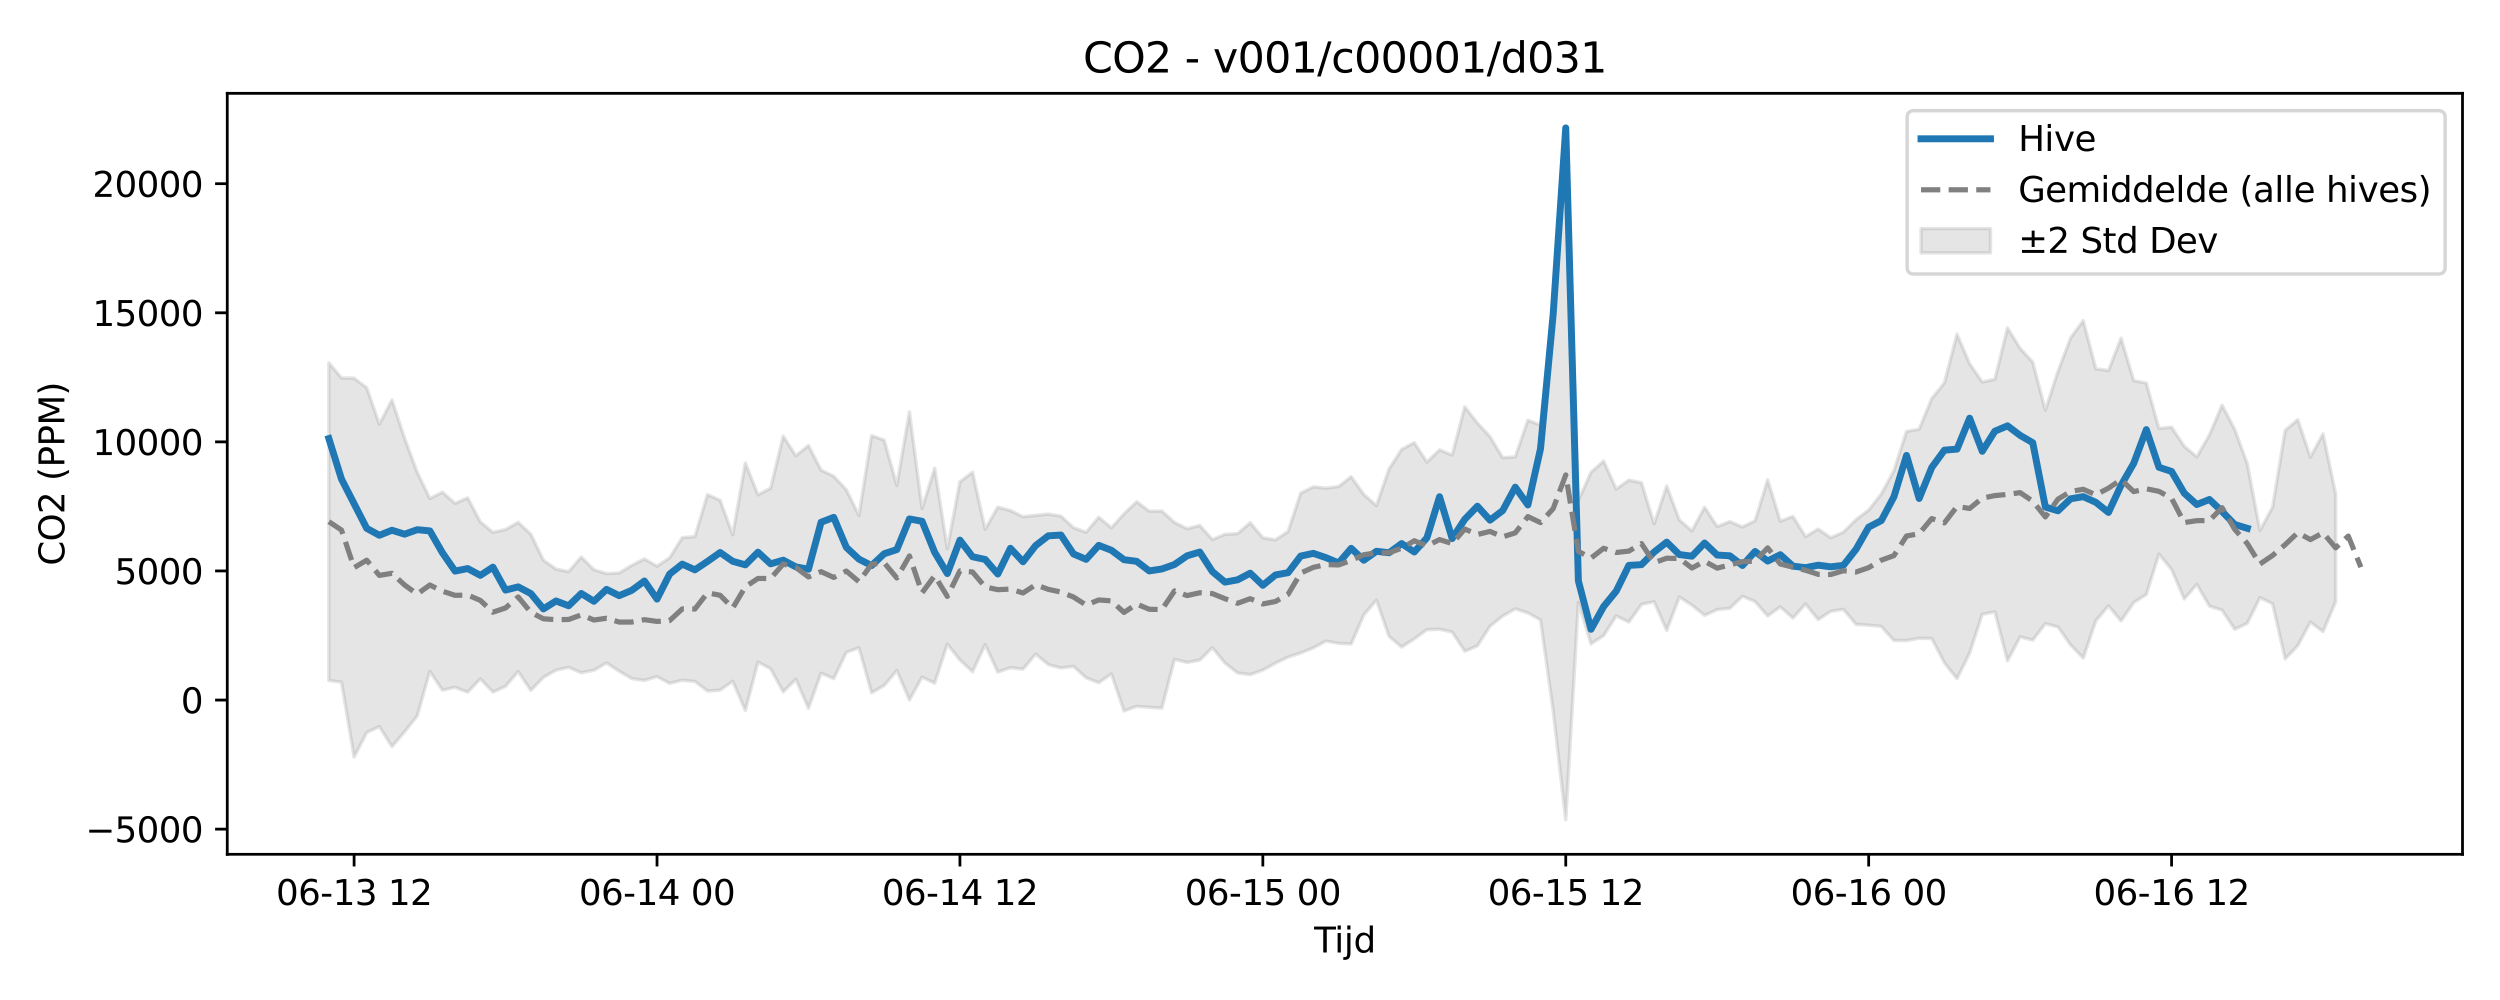 <?xml version="1.0" encoding="utf-8" standalone="no"?>
<!DOCTYPE svg PUBLIC "-//W3C//DTD SVG 1.1//EN"
  "http://www.w3.org/Graphics/SVG/1.1/DTD/svg11.dtd">
<svg xmlns:xlink="http://www.w3.org/1999/xlink" width="720pt" height="288pt" viewBox="0 0 720 288" xmlns="http://www.w3.org/2000/svg" version="1.1">
 <defs>
  <style type="text/css">*{stroke-linejoin: round; stroke-linecap: butt}</style>
 </defs>
 <g id="figure_1">
  <g id="patch_1">
   <path d="M 0 288 
L 720 288 
L 720 0 
L 0 0 
z
" style="fill: #ffffff"/>
  </g>
  <g id="axes_1">
   <g id="patch_2">
    <path d="M 65.45 246.04 
L 709.2 246.04 
L 709.2 26.88 
L 65.45 26.88 
z
" style="fill: #ffffff"/>
   </g>
   <g id="FillBetweenPolyCollection_1">
    <defs>
     <path id="m0034cfab5a" d="M 94.711 -183.5 
L 94.711 -92.018 
L 98.346 -91.541 
L 101.981 -69.968 
L 105.616 -77.025 
L 109.251 -78.741 
L 112.886 -72.966 
L 116.521 -77.245 
L 120.156 -81.805 
L 123.791 -94.617 
L 127.426 -89.24 
L 131.061 -90.054 
L 134.696 -88.648 
L 138.331 -92.493 
L 141.966 -88.682 
L 145.601 -90.338 
L 149.236 -94.593 
L 152.871 -89.149 
L 156.506 -92.912 
L 160.141 -94.988 
L 163.775 -95.811 
L 167.41 -94.251 
L 171.045 -94.956 
L 174.68 -97.072 
L 178.315 -94.71 
L 181.95 -92.546 
L 185.585 -92.041 
L 189.22 -93.122 
L 192.855 -91.192 
L 196.49 -92.102 
L 200.125 -91.745 
L 203.76 -88.988 
L 207.395 -89.224 
L 211.03 -91.804 
L 214.665 -83.398 
L 218.3 -97.308 
L 221.935 -95.393 
L 225.57 -88.75 
L 229.205 -92.36 
L 232.84 -84.012 
L 236.474 -94.116 
L 240.109 -92.544 
L 243.744 -100.125 
L 247.379 -101.442 
L 251.014 -88.484 
L 254.649 -90.567 
L 258.284 -94.902 
L 261.919 -86.395 
L 265.554 -92.98 
L 269.189 -91.248 
L 272.824 -102.481 
L 276.459 -97.931 
L 280.094 -94.541 
L 283.729 -102.324 
L 287.364 -94.421 
L 290.999 -95.708 
L 294.634 -95.272 
L 298.269 -99.617 
L 301.904 -96.603 
L 305.539 -95.621 
L 309.174 -96.088 
L 312.808 -92.791 
L 316.443 -91.375 
L 320.078 -93.906 
L 323.713 -83.234 
L 327.348 -84.562 
L 330.983 -84.289 
L 334.618 -84.053 
L 338.253 -98.084 
L 341.888 -97.217 
L 345.523 -97.887 
L 349.158 -101.454 
L 352.793 -97.044 
L 356.428 -94.185 
L 360.063 -93.705 
L 363.698 -95.009 
L 367.333 -97.007 
L 370.968 -98.757 
L 374.603 -99.926 
L 378.238 -101.414 
L 381.873 -103.373 
L 385.508 -102.714 
L 389.142 -102.529 
L 392.777 -110.894 
L 396.412 -115.14 
L 400.047 -104.713 
L 403.682 -101.649 
L 407.317 -104.01 
L 410.952 -106.649 
L 414.587 -106.772 
L 418.222 -105.965 
L 421.857 -100.438 
L 425.492 -101.983 
L 429.127 -107.659 
L 432.762 -110.57 
L 436.397 -112.655 
L 440.032 -111.475 
L 443.667 -109.451 
L 447.302 -83.362 
L 450.937 -51.922 
L 454.572 -114.528 
L 458.207 -102.566 
L 461.842 -104.95 
L 465.476 -110.613 
L 469.111 -108.846 
L 472.746 -113.931 
L 476.381 -114.69 
L 480.016 -106.447 
L 483.651 -116.052 
L 487.286 -113.69 
L 490.921 -110.774 
L 494.556 -112.428 
L 498.191 -112.816 
L 501.826 -116.269 
L 505.461 -114.75 
L 509.096 -110.598 
L 512.731 -113.24 
L 516.366 -109.979 
L 520.001 -114.052 
L 523.636 -109.551 
L 527.271 -111.953 
L 530.906 -112.521 
L 534.541 -108.18 
L 538.176 -107.948 
L 541.81 -107.602 
L 545.445 -103.527 
L 549.08 -103.515 
L 552.715 -104.182 
L 556.35 -104.092 
L 559.985 -97.095 
L 563.62 -92.548 
L 567.255 -99.889 
L 570.89 -111.097 
L 574.525 -111.773 
L 578.16 -97.664 
L 581.795 -104.59 
L 585.43 -103.627 
L 589.065 -108.386 
L 592.7 -107.437 
L 596.335 -102.237 
L 599.97 -98.48 
L 603.605 -109.215 
L 607.24 -113.525 
L 610.875 -109.168 
L 614.51 -114.463 
L 618.144 -116.797 
L 621.779 -128.396 
L 625.414 -123.999 
L 629.049 -115.505 
L 632.684 -119.688 
L 636.319 -113.439 
L 639.954 -112.271 
L 643.589 -106.771 
L 647.224 -108.468 
L 650.859 -115.889 
L 654.494 -114.129 
L 658.129 -98.244 
L 661.764 -102.039 
L 665.399 -108.843 
L 669.034 -106.091 
L 672.669 -114.699 
L 672.669 -145.753 
L 672.669 -145.753 
L 669.034 -163.033 
L 665.399 -156.345 
L 661.764 -167.134 
L 658.129 -164.044 
L 654.494 -141.925 
L 650.859 -135.225 
L 647.224 -154.431 
L 643.589 -164.373 
L 639.954 -171.296 
L 636.319 -162.736 
L 632.684 -156.409 
L 629.049 -159.487 
L 625.414 -164.976 
L 621.779 -164.594 
L 618.144 -177.671 
L 614.51 -178.37 
L 610.875 -190.598 
L 607.24 -181.289 
L 603.605 -181.79 
L 599.97 -195.676 
L 596.335 -190.682 
L 592.7 -181.051 
L 589.065 -169.863 
L 585.43 -183.712 
L 581.795 -187.661 
L 578.16 -193.545 
L 574.525 -178.766 
L 570.89 -177.98 
L 567.255 -183.237 
L 563.62 -191.728 
L 559.985 -177.723 
L 556.35 -173.215 
L 552.715 -164.398 
L 549.08 -163.75 
L 545.445 -152.435 
L 541.81 -145.733 
L 538.176 -141.101 
L 534.541 -138.336 
L 530.906 -134.745 
L 527.271 -133.129 
L 523.636 -135.623 
L 520.001 -133.466 
L 516.366 -139.266 
L 512.731 -137.899 
L 509.096 -149.813 
L 505.461 -138.032 
L 501.826 -136.224 
L 498.191 -137.786 
L 494.556 -136.334 
L 490.921 -141.92 
L 487.286 -135.117 
L 483.651 -138.262 
L 480.016 -148.024 
L 476.381 -137.16 
L 472.746 -148.966 
L 469.111 -149.722 
L 465.476 -147.158 
L 461.842 -155.233 
L 458.207 -151.968 
L 454.572 -143.896 
L 450.937 -250.525 
L 447.302 -199.64 
L 443.667 -165.535 
L 440.032 -166.96 
L 436.397 -156.421 
L 432.762 -156.195 
L 429.127 -162.253 
L 425.492 -166.142 
L 421.857 -170.839 
L 418.222 -156.941 
L 414.587 -158.436 
L 410.952 -154.911 
L 407.317 -160.52 
L 403.682 -158.577 
L 400.047 -152.937 
L 396.412 -142.391 
L 392.777 -145.59 
L 389.142 -150.714 
L 385.508 -147.871 
L 381.873 -147.416 
L 378.238 -147.792 
L 374.603 -145.982 
L 370.968 -134.94 
L 367.333 -132.528 
L 363.698 -133.122 
L 360.063 -137.453 
L 356.428 -134.323 
L 352.793 -134.111 
L 349.158 -132.627 
L 345.523 -136.676 
L 341.888 -135.721 
L 338.253 -137.55 
L 334.618 -140.81 
L 330.983 -140.785 
L 327.348 -143.502 
L 323.713 -140.006 
L 320.078 -135.99 
L 316.443 -139.054 
L 312.808 -134.709 
L 309.174 -136.015 
L 305.539 -139.374 
L 301.904 -139.939 
L 298.269 -139.563 
L 294.634 -139.183 
L 290.999 -140.967 
L 287.364 -141.932 
L 283.729 -135.579 
L 280.094 -151.983 
L 276.459 -149.246 
L 272.824 -129.979 
L 269.189 -153.171 
L 265.554 -141.553 
L 261.919 -169.372 
L 258.284 -148.199 
L 254.649 -161.248 
L 251.014 -162.521 
L 247.379 -139.496 
L 243.744 -146.938 
L 240.109 -150.835 
L 236.474 -152.615 
L 232.84 -159.68 
L 229.205 -156.75 
L 225.57 -162.384 
L 221.935 -147.387 
L 218.3 -145.495 
L 214.665 -154.64 
L 211.03 -133.975 
L 207.395 -143.908 
L 203.76 -145.538 
L 200.125 -133.455 
L 196.49 -133.161 
L 192.855 -127.35 
L 189.22 -124.94 
L 185.585 -127.038 
L 181.95 -125.162 
L 178.315 -122.982 
L 174.68 -122.809 
L 171.045 -123.913 
L 167.41 -127.585 
L 163.775 -123.371 
L 160.141 -124.084 
L 156.506 -126.656 
L 152.871 -134.153 
L 149.236 -137.562 
L 145.601 -135.501 
L 141.966 -134.698 
L 138.331 -137.682 
L 134.696 -144.627 
L 131.061 -143.023 
L 127.426 -146.242 
L 123.791 -144.423 
L 120.156 -151.989 
L 116.521 -161.796 
L 112.886 -172.799 
L 109.251 -165.839 
L 105.616 -176.309 
L 101.981 -179.08 
L 98.346 -179.15 
L 94.711 -183.5 
z
" style="stroke: #808080; stroke-opacity: 0.2"/>
    </defs>
    <g clip-path="url(#p35e98d0175)">
     <use xlink:href="#m0034cfab5a" x="0" y="288" style="fill: #808080; fill-opacity: 0.2; stroke: #808080; stroke-opacity: 0.2"/>
    </g>
   </g>
   <g id="matplotlib.axis_1">
    <g id="xtick_1">
     <g id="line2d_1">
      <defs>
       <path id="ma91d13b788" d="M 0 0 
L 0 3.5 
" style="stroke: #000000; stroke-width: 0.8"/>
      </defs>
      <g>
       <use xlink:href="#ma91d13b788" x="101.981" y="246.04" style="stroke: #000000; stroke-width: 0.8"/>
      </g>
     </g>
     <g id="text_1">
      <!-- 06-13 12 -->
      <g transform="translate(79.501 260.638) scale(0.1 -0.1)">
       <defs>
        <path id="DejaVuSans-30" d="M 2034 4250 
Q 1547 4250 1301 3770 
Q 1056 3291 1056 2328 
Q 1056 1369 1301 889 
Q 1547 409 2034 409 
Q 2525 409 2770 889 
Q 3016 1369 3016 2328 
Q 3016 3291 2770 3770 
Q 2525 4250 2034 4250 
z
M 2034 4750 
Q 2819 4750 3233 4129 
Q 3647 3509 3647 2328 
Q 3647 1150 3233 529 
Q 2819 -91 2034 -91 
Q 1250 -91 836 529 
Q 422 1150 422 2328 
Q 422 3509 836 4129 
Q 1250 4750 2034 4750 
z
" transform="scale(0.016)"/>
        <path id="DejaVuSans-36" d="M 2113 2584 
Q 1688 2584 1439 2293 
Q 1191 2003 1191 1497 
Q 1191 994 1439 701 
Q 1688 409 2113 409 
Q 2538 409 2786 701 
Q 3034 994 3034 1497 
Q 3034 2003 2786 2293 
Q 2538 2584 2113 2584 
z
M 3366 4563 
L 3366 3988 
Q 3128 4100 2886 4159 
Q 2644 4219 2406 4219 
Q 1781 4219 1451 3797 
Q 1122 3375 1075 2522 
Q 1259 2794 1537 2939 
Q 1816 3084 2150 3084 
Q 2853 3084 3261 2657 
Q 3669 2231 3669 1497 
Q 3669 778 3244 343 
Q 2819 -91 2113 -91 
Q 1303 -91 875 529 
Q 447 1150 447 2328 
Q 447 3434 972 4092 
Q 1497 4750 2381 4750 
Q 2619 4750 2861 4703 
Q 3103 4656 3366 4563 
z
" transform="scale(0.016)"/>
        <path id="DejaVuSans-2d" d="M 313 2009 
L 1997 2009 
L 1997 1497 
L 313 1497 
L 313 2009 
z
" transform="scale(0.016)"/>
        <path id="DejaVuSans-31" d="M 794 531 
L 1825 531 
L 1825 4091 
L 703 3866 
L 703 4441 
L 1819 4666 
L 2450 4666 
L 2450 531 
L 3481 531 
L 3481 0 
L 794 0 
L 794 531 
z
" transform="scale(0.016)"/>
        <path id="DejaVuSans-33" d="M 2597 2516 
Q 3050 2419 3304 2112 
Q 3559 1806 3559 1356 
Q 3559 666 3084 287 
Q 2609 -91 1734 -91 
Q 1441 -91 1130 -33 
Q 819 25 488 141 
L 488 750 
Q 750 597 1062 519 
Q 1375 441 1716 441 
Q 2309 441 2620 675 
Q 2931 909 2931 1356 
Q 2931 1769 2642 2001 
Q 2353 2234 1838 2234 
L 1294 2234 
L 1294 2753 
L 1863 2753 
Q 2328 2753 2575 2939 
Q 2822 3125 2822 3475 
Q 2822 3834 2567 4026 
Q 2313 4219 1838 4219 
Q 1578 4219 1281 4162 
Q 984 4106 628 3988 
L 628 4550 
Q 988 4650 1302 4700 
Q 1616 4750 1894 4750 
Q 2613 4750 3031 4423 
Q 3450 4097 3450 3541 
Q 3450 3153 3228 2886 
Q 3006 2619 2597 2516 
z
" transform="scale(0.016)"/>
        <path id="DejaVuSans-20" transform="scale(0.016)"/>
        <path id="DejaVuSans-32" d="M 1228 531 
L 3431 531 
L 3431 0 
L 469 0 
L 469 531 
Q 828 903 1448 1529 
Q 2069 2156 2228 2338 
Q 2531 2678 2651 2914 
Q 2772 3150 2772 3378 
Q 2772 3750 2511 3984 
Q 2250 4219 1831 4219 
Q 1534 4219 1204 4116 
Q 875 4013 500 3803 
L 500 4441 
Q 881 4594 1212 4672 
Q 1544 4750 1819 4750 
Q 2544 4750 2975 4387 
Q 3406 4025 3406 3419 
Q 3406 3131 3298 2873 
Q 3191 2616 2906 2266 
Q 2828 2175 2409 1742 
Q 1991 1309 1228 531 
z
" transform="scale(0.016)"/>
       </defs>
       <use xlink:href="#DejaVuSans-30"/>
       <use xlink:href="#DejaVuSans-36" transform="translate(63.623 0)"/>
       <use xlink:href="#DejaVuSans-2d" transform="translate(127.246 0)"/>
       <use xlink:href="#DejaVuSans-31" transform="translate(163.33 0)"/>
       <use xlink:href="#DejaVuSans-33" transform="translate(226.953 0)"/>
       <use xlink:href="#DejaVuSans-20" transform="translate(290.576 0)"/>
       <use xlink:href="#DejaVuSans-31" transform="translate(322.363 0)"/>
       <use xlink:href="#DejaVuSans-32" transform="translate(385.986 0)"/>
      </g>
     </g>
    </g>
    <g id="xtick_2">
     <g id="line2d_2">
      <g>
       <use xlink:href="#ma91d13b788" x="189.22" y="246.04" style="stroke: #000000; stroke-width: 0.8"/>
      </g>
     </g>
     <g id="text_2">
      <!-- 06-14 00 -->
      <g transform="translate(166.74 260.638) scale(0.1 -0.1)">
       <defs>
        <path id="DejaVuSans-34" d="M 2419 4116 
L 825 1625 
L 2419 1625 
L 2419 4116 
z
M 2253 4666 
L 3047 4666 
L 3047 1625 
L 3713 1625 
L 3713 1100 
L 3047 1100 
L 3047 0 
L 2419 0 
L 2419 1100 
L 313 1100 
L 313 1709 
L 2253 4666 
z
" transform="scale(0.016)"/>
       </defs>
       <use xlink:href="#DejaVuSans-30"/>
       <use xlink:href="#DejaVuSans-36" transform="translate(63.623 0)"/>
       <use xlink:href="#DejaVuSans-2d" transform="translate(127.246 0)"/>
       <use xlink:href="#DejaVuSans-31" transform="translate(163.33 0)"/>
       <use xlink:href="#DejaVuSans-34" transform="translate(226.953 0)"/>
       <use xlink:href="#DejaVuSans-20" transform="translate(290.576 0)"/>
       <use xlink:href="#DejaVuSans-30" transform="translate(322.363 0)"/>
       <use xlink:href="#DejaVuSans-30" transform="translate(385.986 0)"/>
      </g>
     </g>
    </g>
    <g id="xtick_3">
     <g id="line2d_3">
      <g>
       <use xlink:href="#ma91d13b788" x="276.459" y="246.04" style="stroke: #000000; stroke-width: 0.8"/>
      </g>
     </g>
     <g id="text_3">
      <!-- 06-14 12 -->
      <g transform="translate(253.978 260.638) scale(0.1 -0.1)">
       <use xlink:href="#DejaVuSans-30"/>
       <use xlink:href="#DejaVuSans-36" transform="translate(63.623 0)"/>
       <use xlink:href="#DejaVuSans-2d" transform="translate(127.246 0)"/>
       <use xlink:href="#DejaVuSans-31" transform="translate(163.33 0)"/>
       <use xlink:href="#DejaVuSans-34" transform="translate(226.953 0)"/>
       <use xlink:href="#DejaVuSans-20" transform="translate(290.576 0)"/>
       <use xlink:href="#DejaVuSans-31" transform="translate(322.363 0)"/>
       <use xlink:href="#DejaVuSans-32" transform="translate(385.986 0)"/>
      </g>
     </g>
    </g>
    <g id="xtick_4">
     <g id="line2d_4">
      <g>
       <use xlink:href="#ma91d13b788" x="363.698" y="246.04" style="stroke: #000000; stroke-width: 0.8"/>
      </g>
     </g>
     <g id="text_4">
      <!-- 06-15 00 -->
      <g transform="translate(341.217 260.638) scale(0.1 -0.1)">
       <defs>
        <path id="DejaVuSans-35" d="M 691 4666 
L 3169 4666 
L 3169 4134 
L 1269 4134 
L 1269 2991 
Q 1406 3038 1543 3061 
Q 1681 3084 1819 3084 
Q 2600 3084 3056 2656 
Q 3513 2228 3513 1497 
Q 3513 744 3044 326 
Q 2575 -91 1722 -91 
Q 1428 -91 1123 -41 
Q 819 9 494 109 
L 494 744 
Q 775 591 1075 516 
Q 1375 441 1709 441 
Q 2250 441 2565 725 
Q 2881 1009 2881 1497 
Q 2881 1984 2565 2268 
Q 2250 2553 1709 2553 
Q 1456 2553 1204 2497 
Q 953 2441 691 2322 
L 691 4666 
z
" transform="scale(0.016)"/>
       </defs>
       <use xlink:href="#DejaVuSans-30"/>
       <use xlink:href="#DejaVuSans-36" transform="translate(63.623 0)"/>
       <use xlink:href="#DejaVuSans-2d" transform="translate(127.246 0)"/>
       <use xlink:href="#DejaVuSans-31" transform="translate(163.33 0)"/>
       <use xlink:href="#DejaVuSans-35" transform="translate(226.953 0)"/>
       <use xlink:href="#DejaVuSans-20" transform="translate(290.576 0)"/>
       <use xlink:href="#DejaVuSans-30" transform="translate(322.363 0)"/>
       <use xlink:href="#DejaVuSans-30" transform="translate(385.986 0)"/>
      </g>
     </g>
    </g>
    <g id="xtick_5">
     <g id="line2d_5">
      <g>
       <use xlink:href="#ma91d13b788" x="450.937" y="246.04" style="stroke: #000000; stroke-width: 0.8"/>
      </g>
     </g>
     <g id="text_5">
      <!-- 06-15 12 -->
      <g transform="translate(428.456 260.638) scale(0.1 -0.1)">
       <use xlink:href="#DejaVuSans-30"/>
       <use xlink:href="#DejaVuSans-36" transform="translate(63.623 0)"/>
       <use xlink:href="#DejaVuSans-2d" transform="translate(127.246 0)"/>
       <use xlink:href="#DejaVuSans-31" transform="translate(163.33 0)"/>
       <use xlink:href="#DejaVuSans-35" transform="translate(226.953 0)"/>
       <use xlink:href="#DejaVuSans-20" transform="translate(290.576 0)"/>
       <use xlink:href="#DejaVuSans-31" transform="translate(322.363 0)"/>
       <use xlink:href="#DejaVuSans-32" transform="translate(385.986 0)"/>
      </g>
     </g>
    </g>
    <g id="xtick_6">
     <g id="line2d_6">
      <g>
       <use xlink:href="#ma91d13b788" x="538.176" y="246.04" style="stroke: #000000; stroke-width: 0.8"/>
      </g>
     </g>
     <g id="text_6">
      <!-- 06-16 00 -->
      <g transform="translate(515.695 260.638) scale(0.1 -0.1)">
       <use xlink:href="#DejaVuSans-30"/>
       <use xlink:href="#DejaVuSans-36" transform="translate(63.623 0)"/>
       <use xlink:href="#DejaVuSans-2d" transform="translate(127.246 0)"/>
       <use xlink:href="#DejaVuSans-31" transform="translate(163.33 0)"/>
       <use xlink:href="#DejaVuSans-36" transform="translate(226.953 0)"/>
       <use xlink:href="#DejaVuSans-20" transform="translate(290.576 0)"/>
       <use xlink:href="#DejaVuSans-30" transform="translate(322.363 0)"/>
       <use xlink:href="#DejaVuSans-30" transform="translate(385.986 0)"/>
      </g>
     </g>
    </g>
    <g id="xtick_7">
     <g id="line2d_7">
      <g>
       <use xlink:href="#ma91d13b788" x="625.414" y="246.04" style="stroke: #000000; stroke-width: 0.8"/>
      </g>
     </g>
     <g id="text_7">
      <!-- 06-16 12 -->
      <g transform="translate(602.934 260.638) scale(0.1 -0.1)">
       <use xlink:href="#DejaVuSans-30"/>
       <use xlink:href="#DejaVuSans-36" transform="translate(63.623 0)"/>
       <use xlink:href="#DejaVuSans-2d" transform="translate(127.246 0)"/>
       <use xlink:href="#DejaVuSans-31" transform="translate(163.33 0)"/>
       <use xlink:href="#DejaVuSans-36" transform="translate(226.953 0)"/>
       <use xlink:href="#DejaVuSans-20" transform="translate(290.576 0)"/>
       <use xlink:href="#DejaVuSans-31" transform="translate(322.363 0)"/>
       <use xlink:href="#DejaVuSans-32" transform="translate(385.986 0)"/>
      </g>
     </g>
    </g>
    <g id="text_8">
     <!-- Tijd -->
     <g transform="translate(378.475 274.317) scale(0.1 -0.1)">
      <defs>
       <path id="DejaVuSans-54" d="M -19 4666 
L 3928 4666 
L 3928 4134 
L 2272 4134 
L 2272 0 
L 1638 0 
L 1638 4134 
L -19 4134 
L -19 4666 
z
" transform="scale(0.016)"/>
       <path id="DejaVuSans-69" d="M 603 3500 
L 1178 3500 
L 1178 0 
L 603 0 
L 603 3500 
z
M 603 4863 
L 1178 4863 
L 1178 4134 
L 603 4134 
L 603 4863 
z
" transform="scale(0.016)"/>
       <path id="DejaVuSans-6a" d="M 603 3500 
L 1178 3500 
L 1178 -63 
Q 1178 -731 923 -1031 
Q 669 -1331 103 -1331 
L -116 -1331 
L -116 -844 
L 38 -844 
Q 366 -844 484 -692 
Q 603 -541 603 -63 
L 603 3500 
z
M 603 4863 
L 1178 4863 
L 1178 4134 
L 603 4134 
L 603 4863 
z
" transform="scale(0.016)"/>
       <path id="DejaVuSans-64" d="M 2906 2969 
L 2906 4863 
L 3481 4863 
L 3481 0 
L 2906 0 
L 2906 525 
Q 2725 213 2448 61 
Q 2172 -91 1784 -91 
Q 1150 -91 751 415 
Q 353 922 353 1747 
Q 353 2572 751 3078 
Q 1150 3584 1784 3584 
Q 2172 3584 2448 3432 
Q 2725 3281 2906 2969 
z
M 947 1747 
Q 947 1113 1208 752 
Q 1469 391 1925 391 
Q 2381 391 2643 752 
Q 2906 1113 2906 1747 
Q 2906 2381 2643 2742 
Q 2381 3103 1925 3103 
Q 1469 3103 1208 2742 
Q 947 2381 947 1747 
z
" transform="scale(0.016)"/>
      </defs>
      <use xlink:href="#DejaVuSans-54"/>
      <use xlink:href="#DejaVuSans-69" transform="translate(57.959 0)"/>
      <use xlink:href="#DejaVuSans-6a" transform="translate(85.742 0)"/>
      <use xlink:href="#DejaVuSans-64" transform="translate(113.525 0)"/>
     </g>
    </g>
   </g>
   <g id="matplotlib.axis_2">
    <g id="ytick_1">
     <g id="line2d_8">
      <defs>
       <path id="m39ac6fad67" d="M 0 0 
L -3.5 0 
" style="stroke: #000000; stroke-width: 0.8"/>
      </defs>
      <g>
       <use xlink:href="#m39ac6fad67" x="65.45" y="238.789" style="stroke: #000000; stroke-width: 0.8"/>
      </g>
     </g>
     <g id="text_9">
      <!-- −5000 -->
      <g transform="translate(24.62 242.588) scale(0.1 -0.1)">
       <defs>
        <path id="DejaVuSans-2212" d="M 678 2272 
L 4684 2272 
L 4684 1741 
L 678 1741 
L 678 2272 
z
" transform="scale(0.016)"/>
       </defs>
       <use xlink:href="#DejaVuSans-2212"/>
       <use xlink:href="#DejaVuSans-35" transform="translate(83.789 0)"/>
       <use xlink:href="#DejaVuSans-30" transform="translate(147.412 0)"/>
       <use xlink:href="#DejaVuSans-30" transform="translate(211.035 0)"/>
       <use xlink:href="#DejaVuSans-30" transform="translate(274.658 0)"/>
      </g>
     </g>
    </g>
    <g id="ytick_2">
     <g id="line2d_9">
      <g>
       <use xlink:href="#m39ac6fad67" x="65.45" y="201.612" style="stroke: #000000; stroke-width: 0.8"/>
      </g>
     </g>
     <g id="text_10">
      <!-- 0 -->
      <g transform="translate(52.087 205.412) scale(0.1 -0.1)">
       <use xlink:href="#DejaVuSans-30"/>
      </g>
     </g>
    </g>
    <g id="ytick_3">
     <g id="line2d_10">
      <g>
       <use xlink:href="#m39ac6fad67" x="65.45" y="164.436" style="stroke: #000000; stroke-width: 0.8"/>
      </g>
     </g>
     <g id="text_11">
      <!-- 5000 -->
      <g transform="translate(33 168.235) scale(0.1 -0.1)">
       <use xlink:href="#DejaVuSans-35"/>
       <use xlink:href="#DejaVuSans-30" transform="translate(63.623 0)"/>
       <use xlink:href="#DejaVuSans-30" transform="translate(127.246 0)"/>
       <use xlink:href="#DejaVuSans-30" transform="translate(190.869 0)"/>
      </g>
     </g>
    </g>
    <g id="ytick_4">
     <g id="line2d_11">
      <g>
       <use xlink:href="#m39ac6fad67" x="65.45" y="127.26" style="stroke: #000000; stroke-width: 0.8"/>
      </g>
     </g>
     <g id="text_12">
      <!-- 10000 -->
      <g transform="translate(26.637 131.059) scale(0.1 -0.1)">
       <use xlink:href="#DejaVuSans-31"/>
       <use xlink:href="#DejaVuSans-30" transform="translate(63.623 0)"/>
       <use xlink:href="#DejaVuSans-30" transform="translate(127.246 0)"/>
       <use xlink:href="#DejaVuSans-30" transform="translate(190.869 0)"/>
       <use xlink:href="#DejaVuSans-30" transform="translate(254.492 0)"/>
      </g>
     </g>
    </g>
    <g id="ytick_5">
     <g id="line2d_12">
      <g>
       <use xlink:href="#m39ac6fad67" x="65.45" y="90.083" style="stroke: #000000; stroke-width: 0.8"/>
      </g>
     </g>
     <g id="text_13">
      <!-- 15000 -->
      <g transform="translate(26.637 93.883) scale(0.1 -0.1)">
       <use xlink:href="#DejaVuSans-31"/>
       <use xlink:href="#DejaVuSans-35" transform="translate(63.623 0)"/>
       <use xlink:href="#DejaVuSans-30" transform="translate(127.246 0)"/>
       <use xlink:href="#DejaVuSans-30" transform="translate(190.869 0)"/>
       <use xlink:href="#DejaVuSans-30" transform="translate(254.492 0)"/>
      </g>
     </g>
    </g>
    <g id="ytick_6">
     <g id="line2d_13">
      <g>
       <use xlink:href="#m39ac6fad67" x="65.45" y="52.907" style="stroke: #000000; stroke-width: 0.8"/>
      </g>
     </g>
     <g id="text_14">
      <!-- 20000 -->
      <g transform="translate(26.637 56.706) scale(0.1 -0.1)">
       <use xlink:href="#DejaVuSans-32"/>
       <use xlink:href="#DejaVuSans-30" transform="translate(63.623 0)"/>
       <use xlink:href="#DejaVuSans-30" transform="translate(127.246 0)"/>
       <use xlink:href="#DejaVuSans-30" transform="translate(190.869 0)"/>
       <use xlink:href="#DejaVuSans-30" transform="translate(254.492 0)"/>
      </g>
     </g>
    </g>
    <g id="text_15">
     <!-- CO2 (PPM) -->
     <g transform="translate(18.541 162.903) rotate(-90) scale(0.1 -0.1)">
      <defs>
       <path id="DejaVuSans-43" d="M 4122 4306 
L 4122 3641 
Q 3803 3938 3442 4084 
Q 3081 4231 2675 4231 
Q 1875 4231 1450 3742 
Q 1025 3253 1025 2328 
Q 1025 1406 1450 917 
Q 1875 428 2675 428 
Q 3081 428 3442 575 
Q 3803 722 4122 1019 
L 4122 359 
Q 3791 134 3420 21 
Q 3050 -91 2638 -91 
Q 1578 -91 968 557 
Q 359 1206 359 2328 
Q 359 3453 968 4101 
Q 1578 4750 2638 4750 
Q 3056 4750 3426 4639 
Q 3797 4528 4122 4306 
z
" transform="scale(0.016)"/>
       <path id="DejaVuSans-4f" d="M 2522 4238 
Q 1834 4238 1429 3725 
Q 1025 3213 1025 2328 
Q 1025 1447 1429 934 
Q 1834 422 2522 422 
Q 3209 422 3611 934 
Q 4013 1447 4013 2328 
Q 4013 3213 3611 3725 
Q 3209 4238 2522 4238 
z
M 2522 4750 
Q 3503 4750 4090 4092 
Q 4678 3434 4678 2328 
Q 4678 1225 4090 567 
Q 3503 -91 2522 -91 
Q 1538 -91 948 565 
Q 359 1222 359 2328 
Q 359 3434 948 4092 
Q 1538 4750 2522 4750 
z
" transform="scale(0.016)"/>
       <path id="DejaVuSans-28" d="M 1984 4856 
Q 1566 4138 1362 3434 
Q 1159 2731 1159 2009 
Q 1159 1288 1364 580 
Q 1569 -128 1984 -844 
L 1484 -844 
Q 1016 -109 783 600 
Q 550 1309 550 2009 
Q 550 2706 781 3412 
Q 1013 4119 1484 4856 
L 1984 4856 
z
" transform="scale(0.016)"/>
       <path id="DejaVuSans-50" d="M 1259 4147 
L 1259 2394 
L 2053 2394 
Q 2494 2394 2734 2622 
Q 2975 2850 2975 3272 
Q 2975 3691 2734 3919 
Q 2494 4147 2053 4147 
L 1259 4147 
z
M 628 4666 
L 2053 4666 
Q 2838 4666 3239 4311 
Q 3641 3956 3641 3272 
Q 3641 2581 3239 2228 
Q 2838 1875 2053 1875 
L 1259 1875 
L 1259 0 
L 628 0 
L 628 4666 
z
" transform="scale(0.016)"/>
       <path id="DejaVuSans-4d" d="M 628 4666 
L 1569 4666 
L 2759 1491 
L 3956 4666 
L 4897 4666 
L 4897 0 
L 4281 0 
L 4281 4097 
L 3078 897 
L 2444 897 
L 1241 4097 
L 1241 0 
L 628 0 
L 628 4666 
z
" transform="scale(0.016)"/>
       <path id="DejaVuSans-29" d="M 513 4856 
L 1013 4856 
Q 1481 4119 1714 3412 
Q 1947 2706 1947 2009 
Q 1947 1309 1714 600 
Q 1481 -109 1013 -844 
L 513 -844 
Q 928 -128 1133 580 
Q 1338 1288 1338 2009 
Q 1338 2731 1133 3434 
Q 928 4138 513 4856 
z
" transform="scale(0.016)"/>
      </defs>
      <use xlink:href="#DejaVuSans-43"/>
      <use xlink:href="#DejaVuSans-4f" transform="translate(69.824 0)"/>
      <use xlink:href="#DejaVuSans-32" transform="translate(148.535 0)"/>
      <use xlink:href="#DejaVuSans-20" transform="translate(212.158 0)"/>
      <use xlink:href="#DejaVuSans-28" transform="translate(243.945 0)"/>
      <use xlink:href="#DejaVuSans-50" transform="translate(282.959 0)"/>
      <use xlink:href="#DejaVuSans-50" transform="translate(343.262 0)"/>
      <use xlink:href="#DejaVuSans-4d" transform="translate(403.564 0)"/>
      <use xlink:href="#DejaVuSans-29" transform="translate(489.844 0)"/>
     </g>
    </g>
   </g>
   <g id="line2d_14">
    <path d="M 94.711 126.312 
L 98.346 137.974 
L 105.616 152.168 
L 109.251 154.153 
L 112.886 152.716 
L 116.521 153.841 
L 120.156 152.554 
L 123.791 152.894 
L 127.426 159.214 
L 131.061 164.473 
L 134.696 163.744 
L 138.331 165.702 
L 141.966 163.343 
L 145.601 169.943 
L 149.236 169.019 
L 152.871 170.944 
L 156.506 175.358 
L 160.141 173.086 
L 163.775 174.456 
L 167.41 170.924 
L 171.045 173.172 
L 174.68 169.735 
L 178.315 171.552 
L 181.95 170.012 
L 185.585 167.333 
L 189.22 172.53 
L 192.855 165.328 
L 196.49 162.468 
L 200.125 164.116 
L 203.76 161.692 
L 207.395 159.122 
L 211.03 161.658 
L 214.665 162.676 
L 218.3 159.031 
L 221.935 162.386 
L 225.57 161.331 
L 229.205 163.265 
L 232.84 163.933 
L 236.474 150.401 
L 240.109 149.008 
L 243.744 157.64 
L 247.379 161.033 
L 251.014 162.887 
L 254.649 159.474 
L 258.284 158.28 
L 261.919 149.456 
L 265.554 150.121 
L 269.189 159.073 
L 272.824 165.177 
L 276.459 155.562 
L 280.094 160.347 
L 283.729 161.12 
L 287.364 165.313 
L 290.999 157.913 
L 294.634 161.778 
L 298.269 157.115 
L 301.904 154.319 
L 305.539 154.091 
L 309.174 159.54 
L 312.808 161.088 
L 316.443 157.065 
L 320.078 158.473 
L 323.713 161.198 
L 327.348 161.655 
L 330.983 164.424 
L 334.618 163.866 
L 338.253 162.577 
L 341.888 160.067 
L 345.523 158.986 
L 349.158 164.614 
L 352.793 167.65 
L 356.428 166.991 
L 360.063 165.075 
L 363.698 168.57 
L 367.333 165.588 
L 370.968 164.932 
L 374.603 160.141 
L 378.238 159.365 
L 381.873 160.597 
L 385.508 162.138 
L 389.142 157.923 
L 392.777 161.345 
L 396.412 158.77 
L 400.047 159.189 
L 403.682 156.547 
L 407.317 158.971 
L 410.952 154.894 
L 414.587 143.065 
L 418.222 155.107 
L 421.857 149.556 
L 425.492 145.796 
L 429.127 149.801 
L 432.762 147.057 
L 436.397 140.309 
L 440.032 145.42 
L 443.667 129.235 
L 447.302 90.624 
L 450.937 36.842 
L 454.572 167.296 
L 458.207 181.23 
L 461.842 174.687 
L 465.476 170.235 
L 469.111 162.83 
L 472.746 162.619 
L 476.381 158.998 
L 480.016 156.136 
L 483.651 159.715 
L 487.286 160.181 
L 490.921 156.391 
L 494.556 159.853 
L 498.191 160.067 
L 501.826 162.852 
L 505.461 158.827 
L 509.096 161.583 
L 512.731 159.757 
L 516.366 163.048 
L 520.001 163.484 
L 523.636 162.778 
L 527.271 163.244 
L 530.906 162.82 
L 534.541 158.185 
L 538.176 151.813 
L 541.81 149.935 
L 545.445 143.084 
L 549.08 131.168 
L 552.715 143.563 
L 556.35 134.628 
L 559.985 129.646 
L 563.62 129.349 
L 567.255 120.446 
L 570.89 129.964 
L 574.525 124.181 
L 578.16 122.637 
L 581.795 125.388 
L 585.43 127.5 
L 589.065 146.019 
L 592.7 147.109 
L 596.335 143.654 
L 599.97 143.037 
L 603.605 144.666 
L 607.24 147.573 
L 610.875 139.763 
L 614.51 133.433 
L 618.144 123.732 
L 621.779 134.583 
L 625.414 135.778 
L 629.049 142.014 
L 632.684 145.305 
L 636.319 143.848 
L 639.954 147.303 
L 643.589 151.055 
L 647.224 152.153 
L 647.224 152.153 
" clip-path="url(#p35e98d0175)" style="fill: none; stroke: #1f77b4; stroke-width: 2; stroke-linecap: square"/>
   </g>
   <g id="line2d_15">
    <path d="M 94.711 150.241 
L 98.346 152.654 
L 101.981 163.476 
L 105.616 161.333 
L 109.251 165.71 
L 112.886 165.117 
L 116.521 168.48 
L 120.156 171.103 
L 123.791 168.48 
L 127.426 170.259 
L 131.061 171.462 
L 134.696 171.362 
L 138.331 172.912 
L 141.966 176.31 
L 145.601 175.081 
L 149.236 171.923 
L 152.871 176.349 
L 156.506 178.216 
L 160.141 178.464 
L 163.775 178.409 
L 167.41 177.082 
L 171.045 178.565 
L 174.68 178.059 
L 178.315 179.154 
L 181.95 179.146 
L 185.585 178.461 
L 189.22 178.969 
L 192.855 178.729 
L 196.49 175.368 
L 200.125 175.4 
L 203.76 170.737 
L 207.395 171.434 
L 211.03 175.111 
L 214.665 168.981 
L 218.3 166.598 
L 221.935 166.61 
L 225.57 162.433 
L 229.205 163.445 
L 232.84 166.154 
L 236.474 164.634 
L 240.109 166.31 
L 243.744 164.468 
L 247.379 167.531 
L 251.014 162.498 
L 254.649 162.093 
L 258.284 166.449 
L 261.919 160.117 
L 265.554 170.734 
L 269.189 165.79 
L 272.824 171.77 
L 276.459 164.412 
L 280.094 164.738 
L 283.729 169.049 
L 287.364 169.823 
L 290.999 169.663 
L 294.634 170.772 
L 298.269 168.41 
L 301.904 169.729 
L 305.539 170.502 
L 309.174 171.948 
L 312.808 174.25 
L 316.443 172.785 
L 320.078 173.052 
L 323.713 176.38 
L 327.348 173.968 
L 330.983 175.463 
L 334.618 175.569 
L 338.253 170.183 
L 341.888 171.531 
L 345.523 170.718 
L 349.158 170.96 
L 352.793 172.423 
L 356.428 173.746 
L 360.063 172.421 
L 363.698 173.935 
L 367.333 173.232 
L 370.968 171.151 
L 374.603 165.046 
L 378.238 163.397 
L 381.873 162.606 
L 385.508 162.708 
L 389.142 161.379 
L 392.777 159.758 
L 396.412 159.234 
L 400.047 159.175 
L 403.682 157.887 
L 407.317 155.735 
L 410.952 157.22 
L 414.587 155.396 
L 418.222 156.547 
L 421.857 152.362 
L 425.492 153.937 
L 429.127 153.044 
L 432.762 154.618 
L 436.397 153.462 
L 440.032 148.782 
L 443.667 150.507 
L 447.302 146.499 
L 450.937 136.776 
L 454.572 158.788 
L 458.207 160.733 
L 461.842 157.908 
L 465.476 159.114 
L 469.111 158.716 
L 472.746 156.552 
L 476.381 162.075 
L 480.016 160.764 
L 483.651 160.843 
L 487.286 163.596 
L 490.921 161.653 
L 494.556 163.619 
L 501.826 161.753 
L 505.461 161.609 
L 509.096 157.795 
L 512.731 162.431 
L 520.001 164.241 
L 523.636 165.413 
L 527.271 165.459 
L 530.906 164.367 
L 534.541 164.742 
L 538.176 163.475 
L 541.81 161.333 
L 545.445 160.019 
L 549.08 154.368 
L 552.715 153.71 
L 556.35 149.347 
L 559.985 150.591 
L 563.62 145.862 
L 567.255 146.437 
L 570.89 143.462 
L 574.525 142.73 
L 578.16 142.395 
L 581.795 141.875 
L 585.43 144.331 
L 589.065 148.876 
L 592.7 143.756 
L 596.335 141.541 
L 599.97 140.922 
L 603.605 142.498 
L 607.24 140.593 
L 610.875 138.117 
L 614.51 141.583 
L 618.144 140.766 
L 621.779 141.505 
L 625.414 143.513 
L 629.049 150.504 
L 632.684 149.952 
L 636.319 149.912 
L 639.954 146.216 
L 643.589 152.428 
L 647.224 156.551 
L 650.859 162.443 
L 654.494 159.973 
L 658.129 156.856 
L 661.764 153.414 
L 665.399 155.406 
L 669.034 153.438 
L 672.669 157.774 
L 676.304 154.398 
L 679.939 163.347 
L 679.939 163.347 
" clip-path="url(#p35e98d0175)" style="fill: none; stroke-dasharray: 5.55,2.4; stroke-dashoffset: 0; stroke: #808080; stroke-width: 1.5"/>
   </g>
   <g id="patch_3">
    <path d="M 65.45 246.04 
L 65.45 26.88 
" style="fill: none; stroke: #000000; stroke-width: 0.8; stroke-linejoin: miter; stroke-linecap: square"/>
   </g>
   <g id="patch_4">
    <path d="M 709.2 246.04 
L 709.2 26.88 
" style="fill: none; stroke: #000000; stroke-width: 0.8; stroke-linejoin: miter; stroke-linecap: square"/>
   </g>
   <g id="patch_5">
    <path d="M 65.45 246.04 
L 709.2 246.04 
" style="fill: none; stroke: #000000; stroke-width: 0.8; stroke-linejoin: miter; stroke-linecap: square"/>
   </g>
   <g id="patch_6">
    <path d="M 65.45 26.88 
L 709.2 26.88 
" style="fill: none; stroke: #000000; stroke-width: 0.8; stroke-linejoin: miter; stroke-linecap: square"/>
   </g>
   <g id="text_16">
    <!-- CO2 - v001/c00001/d031 -->
    <g transform="translate(311.922 20.88) scale(0.12 -0.12)">
     <defs>
      <path id="DejaVuSans-76" d="M 191 3500 
L 800 3500 
L 1894 563 
L 2988 3500 
L 3597 3500 
L 2284 0 
L 1503 0 
L 191 3500 
z
" transform="scale(0.016)"/>
      <path id="DejaVuSans-2f" d="M 1625 4666 
L 2156 4666 
L 531 -594 
L 0 -594 
L 1625 4666 
z
" transform="scale(0.016)"/>
      <path id="DejaVuSans-63" d="M 3122 3366 
L 3122 2828 
Q 2878 2963 2633 3030 
Q 2388 3097 2138 3097 
Q 1578 3097 1268 2742 
Q 959 2388 959 1747 
Q 959 1106 1268 751 
Q 1578 397 2138 397 
Q 2388 397 2633 464 
Q 2878 531 3122 666 
L 3122 134 
Q 2881 22 2623 -34 
Q 2366 -91 2075 -91 
Q 1284 -91 818 406 
Q 353 903 353 1747 
Q 353 2603 823 3093 
Q 1294 3584 2113 3584 
Q 2378 3584 2631 3529 
Q 2884 3475 3122 3366 
z
" transform="scale(0.016)"/>
     </defs>
     <use xlink:href="#DejaVuSans-43"/>
     <use xlink:href="#DejaVuSans-4f" transform="translate(69.824 0)"/>
     <use xlink:href="#DejaVuSans-32" transform="translate(148.535 0)"/>
     <use xlink:href="#DejaVuSans-20" transform="translate(212.158 0)"/>
     <use xlink:href="#DejaVuSans-2d" transform="translate(243.945 0)"/>
     <use xlink:href="#DejaVuSans-20" transform="translate(280.029 0)"/>
     <use xlink:href="#DejaVuSans-76" transform="translate(311.816 0)"/>
     <use xlink:href="#DejaVuSans-30" transform="translate(370.996 0)"/>
     <use xlink:href="#DejaVuSans-30" transform="translate(434.619 0)"/>
     <use xlink:href="#DejaVuSans-31" transform="translate(498.242 0)"/>
     <use xlink:href="#DejaVuSans-2f" transform="translate(561.865 0)"/>
     <use xlink:href="#DejaVuSans-63" transform="translate(595.557 0)"/>
     <use xlink:href="#DejaVuSans-30" transform="translate(650.537 0)"/>
     <use xlink:href="#DejaVuSans-30" transform="translate(714.16 0)"/>
     <use xlink:href="#DejaVuSans-30" transform="translate(777.783 0)"/>
     <use xlink:href="#DejaVuSans-30" transform="translate(841.406 0)"/>
     <use xlink:href="#DejaVuSans-31" transform="translate(905.029 0)"/>
     <use xlink:href="#DejaVuSans-2f" transform="translate(968.652 0)"/>
     <use xlink:href="#DejaVuSans-64" transform="translate(1002.344 0)"/>
     <use xlink:href="#DejaVuSans-30" transform="translate(1065.82 0)"/>
     <use xlink:href="#DejaVuSans-33" transform="translate(1129.443 0)"/>
     <use xlink:href="#DejaVuSans-31" transform="translate(1193.066 0)"/>
    </g>
   </g>
   <g id="legend_1">
    <g id="patch_7">
     <path d="M 551.256 78.914 
L 702.2 78.914 
Q 704.2 78.914 704.2 76.914 
L 704.2 33.88 
Q 704.2 31.88 702.2 31.88 
L 551.256 31.88 
Q 549.256 31.88 549.256 33.88 
L 549.256 76.914 
Q 549.256 78.914 551.256 78.914 
z
" style="fill: #ffffff; opacity: 0.8; stroke: #cccccc; stroke-linejoin: miter"/>
    </g>
    <g id="line2d_16">
     <path d="M 553.256 39.978 
L 563.256 39.978 
L 573.256 39.978 
" style="fill: none; stroke: #1f77b4; stroke-width: 2; stroke-linecap: square"/>
    </g>
    <g id="text_17">
     <!-- Hive -->
     <g transform="translate(581.256 43.478) scale(0.1 -0.1)">
      <defs>
       <path id="DejaVuSans-48" d="M 628 4666 
L 1259 4666 
L 1259 2753 
L 3553 2753 
L 3553 4666 
L 4184 4666 
L 4184 0 
L 3553 0 
L 3553 2222 
L 1259 2222 
L 1259 0 
L 628 0 
L 628 4666 
z
" transform="scale(0.016)"/>
       <path id="DejaVuSans-65" d="M 3597 1894 
L 3597 1613 
L 953 1613 
Q 991 1019 1311 708 
Q 1631 397 2203 397 
Q 2534 397 2845 478 
Q 3156 559 3463 722 
L 3463 178 
Q 3153 47 2828 -22 
Q 2503 -91 2169 -91 
Q 1331 -91 842 396 
Q 353 884 353 1716 
Q 353 2575 817 3079 
Q 1281 3584 2069 3584 
Q 2775 3584 3186 3129 
Q 3597 2675 3597 1894 
z
M 3022 2063 
Q 3016 2534 2758 2815 
Q 2500 3097 2075 3097 
Q 1594 3097 1305 2825 
Q 1016 2553 972 2059 
L 3022 2063 
z
" transform="scale(0.016)"/>
      </defs>
      <use xlink:href="#DejaVuSans-48"/>
      <use xlink:href="#DejaVuSans-69" transform="translate(75.195 0)"/>
      <use xlink:href="#DejaVuSans-76" transform="translate(102.979 0)"/>
      <use xlink:href="#DejaVuSans-65" transform="translate(162.158 0)"/>
     </g>
    </g>
    <g id="line2d_17">
     <path d="M 553.256 54.657 
L 563.256 54.657 
L 573.256 54.657 
" style="fill: none; stroke-dasharray: 5.55,2.4; stroke-dashoffset: 0; stroke: #808080; stroke-width: 1.5"/>
    </g>
    <g id="text_18">
     <!-- Gemiddelde (alle hives) -->
     <g transform="translate(581.256 58.157) scale(0.1 -0.1)">
      <defs>
       <path id="DejaVuSans-47" d="M 3809 666 
L 3809 1919 
L 2778 1919 
L 2778 2438 
L 4434 2438 
L 4434 434 
Q 4069 175 3628 42 
Q 3188 -91 2688 -91 
Q 1594 -91 976 548 
Q 359 1188 359 2328 
Q 359 3472 976 4111 
Q 1594 4750 2688 4750 
Q 3144 4750 3555 4637 
Q 3966 4525 4313 4306 
L 4313 3634 
Q 3963 3931 3569 4081 
Q 3175 4231 2741 4231 
Q 1884 4231 1454 3753 
Q 1025 3275 1025 2328 
Q 1025 1384 1454 906 
Q 1884 428 2741 428 
Q 3075 428 3337 486 
Q 3600 544 3809 666 
z
" transform="scale(0.016)"/>
       <path id="DejaVuSans-6d" d="M 3328 2828 
Q 3544 3216 3844 3400 
Q 4144 3584 4550 3584 
Q 5097 3584 5394 3201 
Q 5691 2819 5691 2113 
L 5691 0 
L 5113 0 
L 5113 2094 
Q 5113 2597 4934 2840 
Q 4756 3084 4391 3084 
Q 3944 3084 3684 2787 
Q 3425 2491 3425 1978 
L 3425 0 
L 2847 0 
L 2847 2094 
Q 2847 2600 2669 2842 
Q 2491 3084 2119 3084 
Q 1678 3084 1418 2786 
Q 1159 2488 1159 1978 
L 1159 0 
L 581 0 
L 581 3500 
L 1159 3500 
L 1159 2956 
Q 1356 3278 1631 3431 
Q 1906 3584 2284 3584 
Q 2666 3584 2933 3390 
Q 3200 3197 3328 2828 
z
" transform="scale(0.016)"/>
       <path id="DejaVuSans-6c" d="M 603 4863 
L 1178 4863 
L 1178 0 
L 603 0 
L 603 4863 
z
" transform="scale(0.016)"/>
       <path id="DejaVuSans-61" d="M 2194 1759 
Q 1497 1759 1228 1600 
Q 959 1441 959 1056 
Q 959 750 1161 570 
Q 1363 391 1709 391 
Q 2188 391 2477 730 
Q 2766 1069 2766 1631 
L 2766 1759 
L 2194 1759 
z
M 3341 1997 
L 3341 0 
L 2766 0 
L 2766 531 
Q 2569 213 2275 61 
Q 1981 -91 1556 -91 
Q 1019 -91 701 211 
Q 384 513 384 1019 
Q 384 1609 779 1909 
Q 1175 2209 1959 2209 
L 2766 2209 
L 2766 2266 
Q 2766 2663 2505 2880 
Q 2244 3097 1772 3097 
Q 1472 3097 1187 3025 
Q 903 2953 641 2809 
L 641 3341 
Q 956 3463 1253 3523 
Q 1550 3584 1831 3584 
Q 2591 3584 2966 3190 
Q 3341 2797 3341 1997 
z
" transform="scale(0.016)"/>
       <path id="DejaVuSans-68" d="M 3513 2113 
L 3513 0 
L 2938 0 
L 2938 2094 
Q 2938 2591 2744 2837 
Q 2550 3084 2163 3084 
Q 1697 3084 1428 2787 
Q 1159 2491 1159 1978 
L 1159 0 
L 581 0 
L 581 4863 
L 1159 4863 
L 1159 2956 
Q 1366 3272 1645 3428 
Q 1925 3584 2291 3584 
Q 2894 3584 3203 3211 
Q 3513 2838 3513 2113 
z
" transform="scale(0.016)"/>
       <path id="DejaVuSans-73" d="M 2834 3397 
L 2834 2853 
Q 2591 2978 2328 3040 
Q 2066 3103 1784 3103 
Q 1356 3103 1142 2972 
Q 928 2841 928 2578 
Q 928 2378 1081 2264 
Q 1234 2150 1697 2047 
L 1894 2003 
Q 2506 1872 2764 1633 
Q 3022 1394 3022 966 
Q 3022 478 2636 193 
Q 2250 -91 1575 -91 
Q 1294 -91 989 -36 
Q 684 19 347 128 
L 347 722 
Q 666 556 975 473 
Q 1284 391 1588 391 
Q 1994 391 2212 530 
Q 2431 669 2431 922 
Q 2431 1156 2273 1281 
Q 2116 1406 1581 1522 
L 1381 1569 
Q 847 1681 609 1914 
Q 372 2147 372 2553 
Q 372 3047 722 3315 
Q 1072 3584 1716 3584 
Q 2034 3584 2315 3537 
Q 2597 3491 2834 3397 
z
" transform="scale(0.016)"/>
      </defs>
      <use xlink:href="#DejaVuSans-47"/>
      <use xlink:href="#DejaVuSans-65" transform="translate(77.49 0)"/>
      <use xlink:href="#DejaVuSans-6d" transform="translate(139.014 0)"/>
      <use xlink:href="#DejaVuSans-69" transform="translate(236.426 0)"/>
      <use xlink:href="#DejaVuSans-64" transform="translate(264.209 0)"/>
      <use xlink:href="#DejaVuSans-64" transform="translate(327.686 0)"/>
      <use xlink:href="#DejaVuSans-65" transform="translate(391.162 0)"/>
      <use xlink:href="#DejaVuSans-6c" transform="translate(452.686 0)"/>
      <use xlink:href="#DejaVuSans-64" transform="translate(480.469 0)"/>
      <use xlink:href="#DejaVuSans-65" transform="translate(543.945 0)"/>
      <use xlink:href="#DejaVuSans-20" transform="translate(605.469 0)"/>
      <use xlink:href="#DejaVuSans-28" transform="translate(637.256 0)"/>
      <use xlink:href="#DejaVuSans-61" transform="translate(676.27 0)"/>
      <use xlink:href="#DejaVuSans-6c" transform="translate(737.549 0)"/>
      <use xlink:href="#DejaVuSans-6c" transform="translate(765.332 0)"/>
      <use xlink:href="#DejaVuSans-65" transform="translate(793.115 0)"/>
      <use xlink:href="#DejaVuSans-20" transform="translate(854.639 0)"/>
      <use xlink:href="#DejaVuSans-68" transform="translate(886.426 0)"/>
      <use xlink:href="#DejaVuSans-69" transform="translate(949.805 0)"/>
      <use xlink:href="#DejaVuSans-76" transform="translate(977.588 0)"/>
      <use xlink:href="#DejaVuSans-65" transform="translate(1036.768 0)"/>
      <use xlink:href="#DejaVuSans-73" transform="translate(1098.291 0)"/>
      <use xlink:href="#DejaVuSans-29" transform="translate(1150.391 0)"/>
     </g>
    </g>
    <g id="patch_8">
     <path d="M 553.256 72.835 
L 573.256 72.835 
L 573.256 65.835 
L 553.256 65.835 
z
" style="fill: #808080; fill-opacity: 0.2; stroke: #808080; stroke-opacity: 0.2; stroke-linejoin: miter"/>
    </g>
    <g id="text_19">
     <!-- ±2 Std Dev -->
     <g transform="translate(581.256 72.835) scale(0.1 -0.1)">
      <defs>
       <path id="DejaVuSans-b1" d="M 2944 4013 
L 2944 2803 
L 4684 2803 
L 4684 2272 
L 2944 2272 
L 2944 1063 
L 2419 1063 
L 2419 2272 
L 678 2272 
L 678 2803 
L 2419 2803 
L 2419 4013 
L 2944 4013 
z
M 678 531 
L 4684 531 
L 4684 0 
L 678 0 
L 678 531 
z
" transform="scale(0.016)"/>
       <path id="DejaVuSans-53" d="M 3425 4513 
L 3425 3897 
Q 3066 4069 2747 4153 
Q 2428 4238 2131 4238 
Q 1616 4238 1336 4038 
Q 1056 3838 1056 3469 
Q 1056 3159 1242 3001 
Q 1428 2844 1947 2747 
L 2328 2669 
Q 3034 2534 3370 2195 
Q 3706 1856 3706 1288 
Q 3706 609 3251 259 
Q 2797 -91 1919 -91 
Q 1588 -91 1214 -16 
Q 841 59 441 206 
L 441 856 
Q 825 641 1194 531 
Q 1563 422 1919 422 
Q 2459 422 2753 634 
Q 3047 847 3047 1241 
Q 3047 1584 2836 1778 
Q 2625 1972 2144 2069 
L 1759 2144 
Q 1053 2284 737 2584 
Q 422 2884 422 3419 
Q 422 4038 858 4394 
Q 1294 4750 2059 4750 
Q 2388 4750 2728 4690 
Q 3069 4631 3425 4513 
z
" transform="scale(0.016)"/>
       <path id="DejaVuSans-74" d="M 1172 4494 
L 1172 3500 
L 2356 3500 
L 2356 3053 
L 1172 3053 
L 1172 1153 
Q 1172 725 1289 603 
Q 1406 481 1766 481 
L 2356 481 
L 2356 0 
L 1766 0 
Q 1100 0 847 248 
Q 594 497 594 1153 
L 594 3053 
L 172 3053 
L 172 3500 
L 594 3500 
L 594 4494 
L 1172 4494 
z
" transform="scale(0.016)"/>
       <path id="DejaVuSans-44" d="M 1259 4147 
L 1259 519 
L 2022 519 
Q 2988 519 3436 956 
Q 3884 1394 3884 2338 
Q 3884 3275 3436 3711 
Q 2988 4147 2022 4147 
L 1259 4147 
z
M 628 4666 
L 1925 4666 
Q 3281 4666 3915 4102 
Q 4550 3538 4550 2338 
Q 4550 1131 3912 565 
Q 3275 0 1925 0 
L 628 0 
L 628 4666 
z
" transform="scale(0.016)"/>
      </defs>
      <use xlink:href="#DejaVuSans-b1"/>
      <use xlink:href="#DejaVuSans-32" transform="translate(83.789 0)"/>
      <use xlink:href="#DejaVuSans-20" transform="translate(147.412 0)"/>
      <use xlink:href="#DejaVuSans-53" transform="translate(179.199 0)"/>
      <use xlink:href="#DejaVuSans-74" transform="translate(242.676 0)"/>
      <use xlink:href="#DejaVuSans-64" transform="translate(281.885 0)"/>
      <use xlink:href="#DejaVuSans-20" transform="translate(345.361 0)"/>
      <use xlink:href="#DejaVuSans-44" transform="translate(377.148 0)"/>
      <use xlink:href="#DejaVuSans-65" transform="translate(454.15 0)"/>
      <use xlink:href="#DejaVuSans-76" transform="translate(515.674 0)"/>
     </g>
    </g>
   </g>
  </g>
 </g>
 <defs>
  <clipPath id="p35e98d0175">
   <rect x="65.45" y="26.88" width="643.75" height="219.16"/>
  </clipPath>
 </defs>
</svg>
